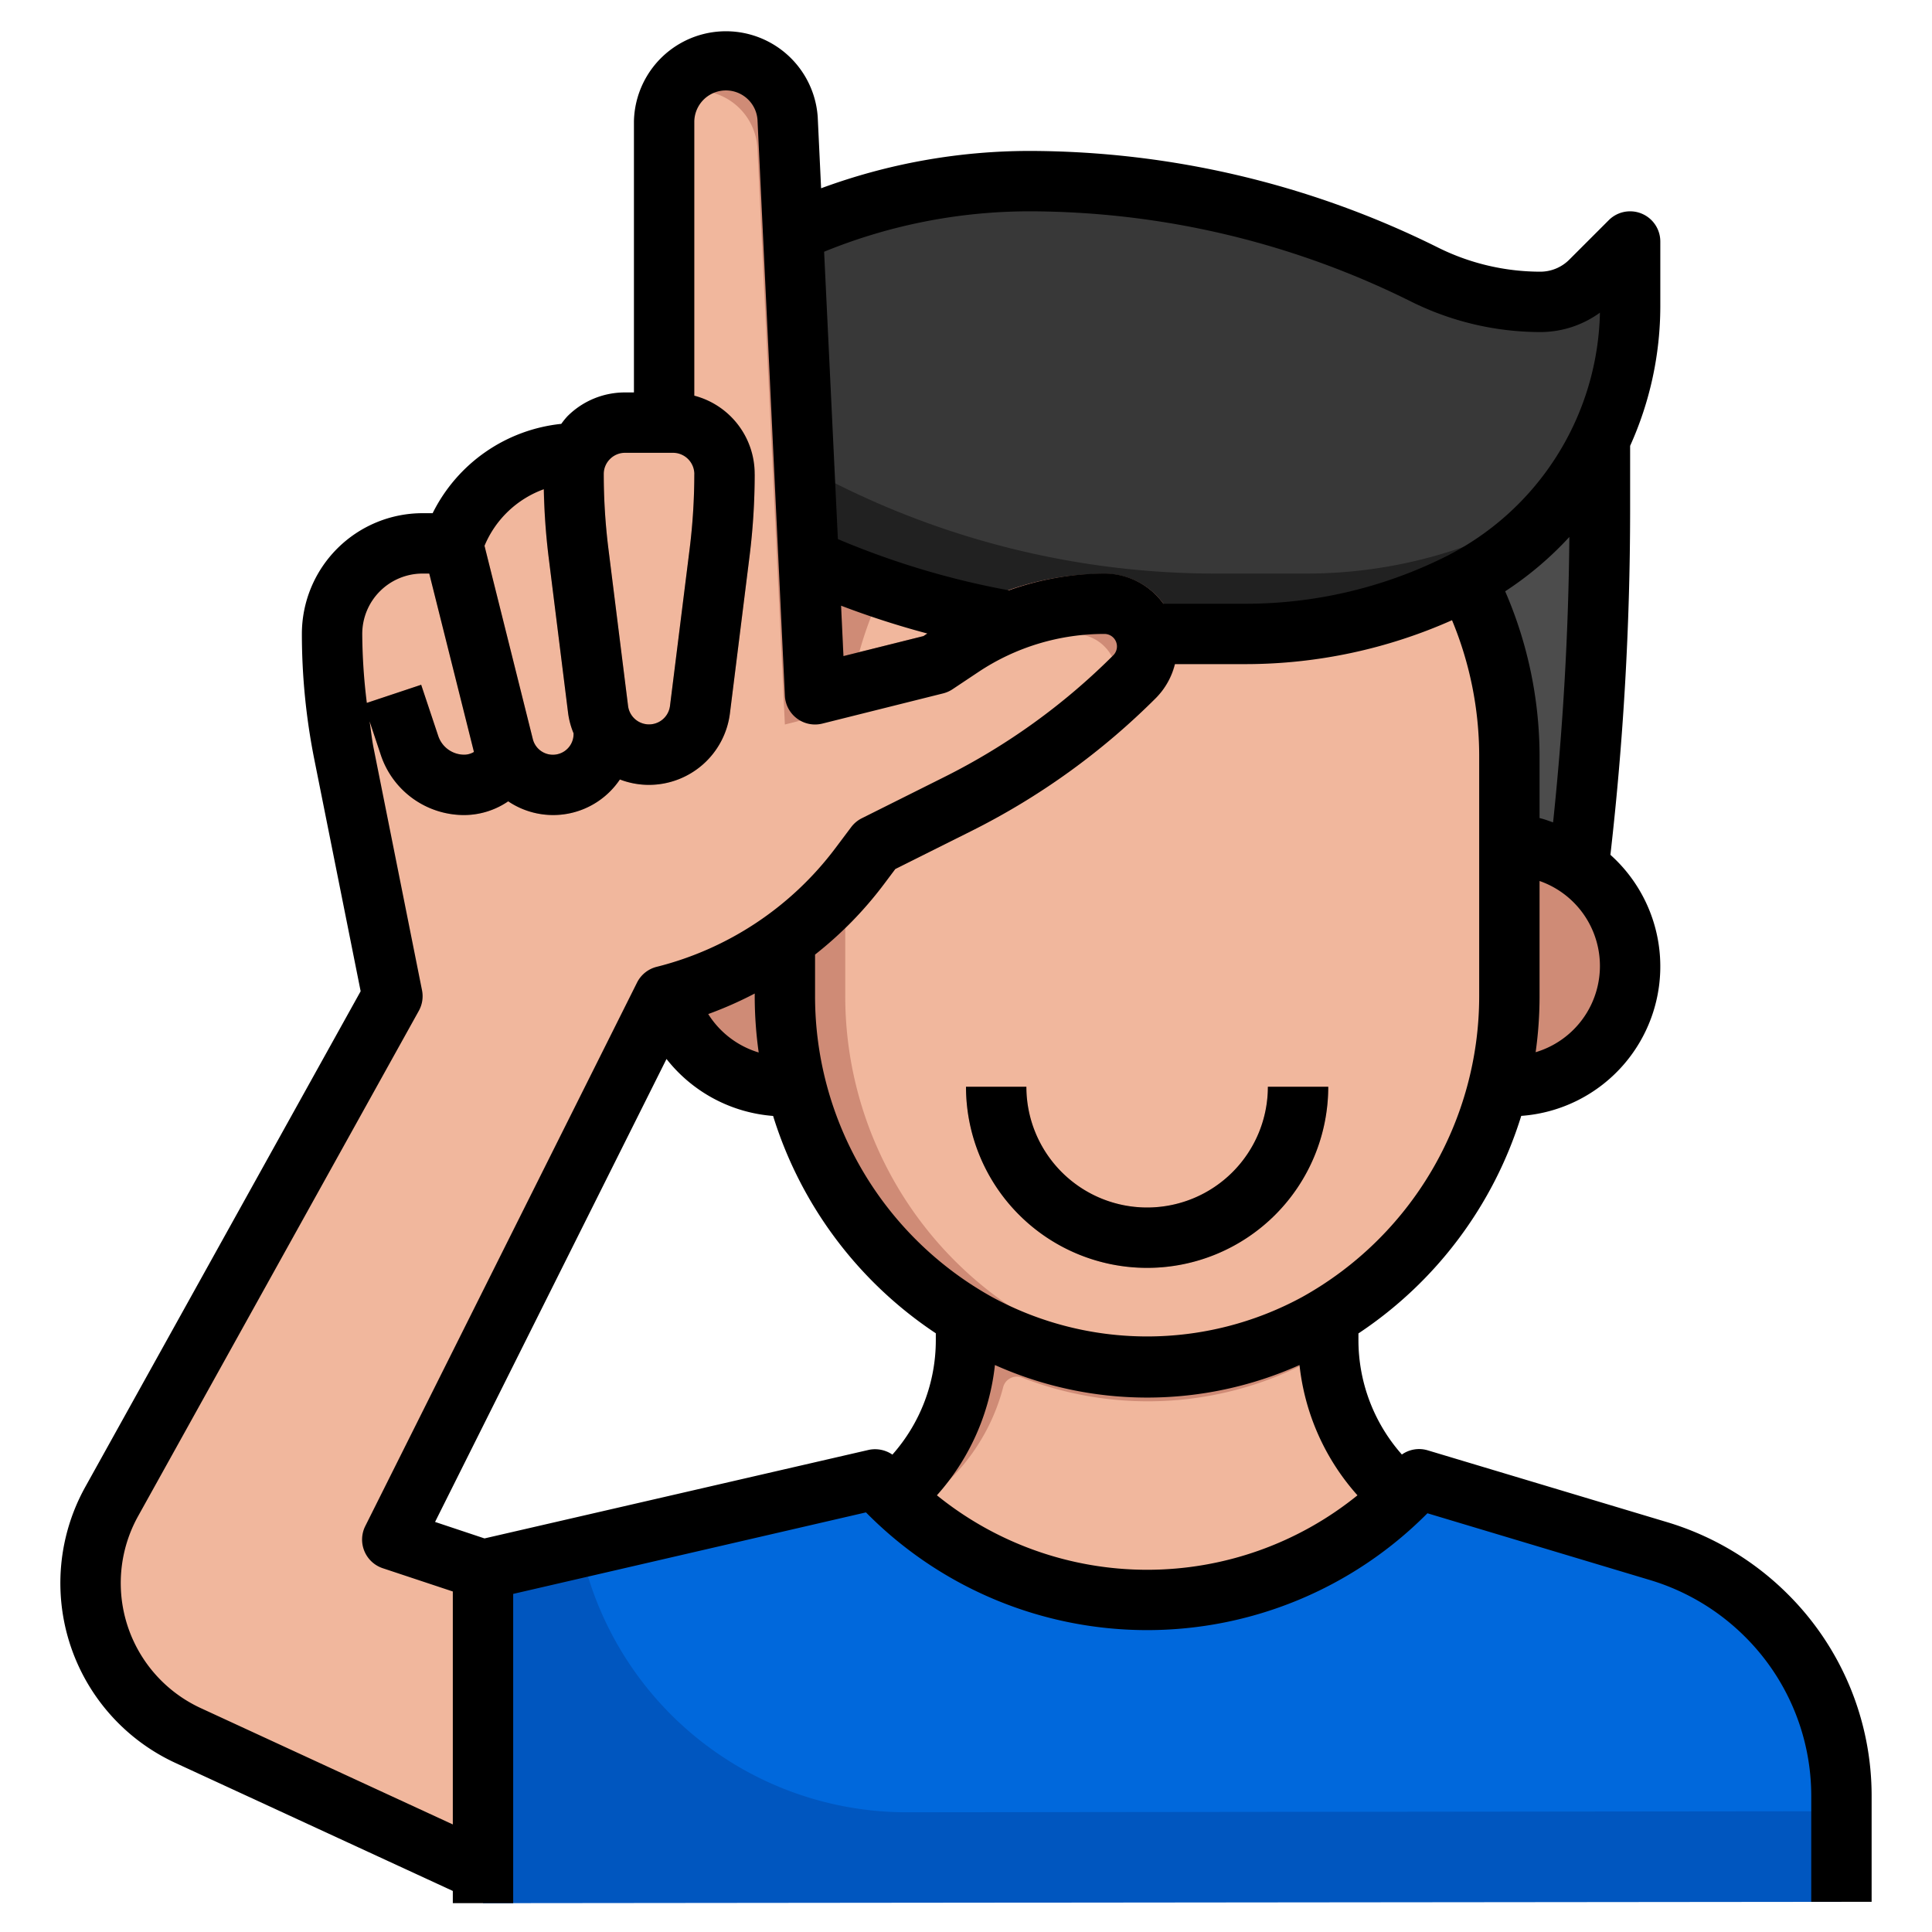 <svg xmlns="http://www.w3.org/2000/svg" data-name="Layer 3" viewBox="0 0 64 64"><path fill="#cf8b76" d="M46.426,49.572A6.74,6.74,0,0,1,44,44.394V43.62H32v.774a6.74,6.74,0,0,1-2.426,5.178L34,54h8Z"/><path fill="#f1b79d" d="M46.427,49.572a6.729,6.729,0,0,1-2.409-4.847c-.131.08-.26.163-.4.238a11.465,11.465,0,0,1-9.763.672.468.468,0,0,0-.629.337l-.012.048A6.675,6.675,0,0,1,29.8,50.213l-1,.531,2.864,4.005,2.631.438S36.3,54.512,37.476,54H42Z"/><path fill="#4c4c4c" d="M53,14.574v2.355a99.372,99.372,0,0,1-.7,11.8H23.7a99.372,99.372,0,0,1-.7-11.8v-.907Z"/><path fill="#cf8b76" d="M26 28h0a4 4 0 00-4 4h0a4 4 0 004 4h.368M50 28h0a4 4 0 014 4h0a4 4 0 01-4 4h-.368"/><path fill="#cf8b76" d="M48.6,19.2l.06.121A12.7,12.7,0,0,1,50,25h0v8a12.4,12.4,0,0,1-6.378,10.839h0A11.577,11.577,0,0,1,38,45.3h0a11.577,11.577,0,0,1-5.622-1.457h0A12.4,12.4,0,0,1,26,33V25h0a12.7,12.7,0,0,1,1.342-5.683l.22-.441"/><path fill="#f1b79d" d="M34.378,43.839A11.567,11.567,0,0,0,39,45.232a11.567,11.567,0,0,0,4.622-1.393A12.4,12.4,0,0,0,50,33V25a12.7,12.7,0,0,0-1.342-5.683L48.6,19.2l-19.051-.29-.205.411A12.7,12.7,0,0,0,28,25v8A12.4,12.4,0,0,0,34.378,43.839Z"/><path fill="#cf8b76" d="M38,42a6.006,6.006,0,0,1-6-6h2a4,4,0,0,0,8,0h2A6.006,6.006,0,0,1,38,42Z"/><path fill="#212121" d="M24.587,8.522h0A5.133,5.133,0,0,0,22,12.979h0a5.133,5.133,0,0,0,2.641,4.488h0A28.073,28.073,0,0,0,38.275,21H41.28a15.759,15.759,0,0,0,7.047-1.664h0a10.259,10.259,0,0,0,4.211-3.9h0A10.269,10.269,0,0,0,54,10.157V8L52.688,9.312A2.348,2.348,0,0,1,51.027,10h0a8.575,8.575,0,0,1-3.84-.907h0A29.306,29.306,0,0,0,34.083,6h0A19.135,19.135,0,0,0,24.587,8.522Z"/><path fill="#383838" d="M51.027,10a8.575,8.575,0,0,1-3.84-.907A29.306,29.306,0,0,0,34.083,6a19.142,19.142,0,0,0-9.432,2.488,5.121,5.121,0,0,0,1.99,6.979A28.073,28.073,0,0,0,40.275,19H43.28a15.759,15.759,0,0,0,7.047-1.664,10.162,10.162,0,0,0,1.588-1.01,10.408,10.408,0,0,0,.623-.889A10.262,10.262,0,0,0,54,10.157V8L52.688,9.312A2.348,2.348,0,0,1,51.027,10Z"/><path fill="#0056bf" d="M61,63V59.516a8.493,8.493,0,0,0-2.487-6h0a8.493,8.493,0,0,0-3.564-2.128L47,49l-.466.465A12.065,12.065,0,0,1,38,53h0a12.071,12.071,0,0,1-8.536-3.536L29,49,16,52V63.045Z"/><path fill="#0068dc" d="M61,59.516a8.49,8.49,0,0,0-6.05-8.131L47,49l-.466.465a12.07,12.07,0,0,1-17.07,0L29,49l-9.77,2.254a11.039,11.039,0,0,0,10.814,8.78L61,60Z"/><path fill="#b77968" d="M29.273,29.3l.385-.513,2.519-1.259a23.507,23.507,0,0,0,6.116-4.409,2.406,2.406,0,0,0-1.556-4.106l-.3,0A9.495,9.495,0,0,0,31.294,20.6l-.7.469-2.65.662-.135-2.855-.243,0-.22.441A12.7,12.7,0,0,0,26,25v7.332A12.616,12.616,0,0,0,29.273,29.3Z"/><path fill="#212121" d="M27.809,18.974l0-.095-.221,0C27.659,18.907,27.733,18.944,27.809,18.974Z"/><path fill="#111" d="M31.907,20.255A28.107,28.107,0,0,0,38.275,21h.685a2.413,2.413,0,0,0-2.223-1.985l-.3,0A9.492,9.492,0,0,0,31.907,20.255Z"/><path fill="#cf8b76" d="M16,52l-3-1,9-18h0a11.614,11.614,0,0,0,6.474-4.3L29,28l2.729-1.365a22.519,22.519,0,0,0,5.857-4.221h0a1.415,1.415,0,0,0,.414-1h0A1.414,1.414,0,0,0,36.586,20h0a8.545,8.545,0,0,0-4.738,1.434L31,22l-4,1L26.091,3.921A2.019,2.019,0,0,0,24.067,2h-.05A2.016,2.016,0,0,0,22,4.016V14l-2.847,1A4.387,4.387,0,0,0,15,18H14a3,3,0,0,0-3,3h0a20.183,20.183,0,0,0,.392,3.961L13,33,3.7,49.74a5.562,5.562,0,0,0-.7,2.7H3a5.561,5.561,0,0,0,3.231,5.05L16,62Z"/><path fill="#f1b79d" d="M35.586,21h0a8.539,8.539,0,0,0-4.737,1.434L30,23l-4,1L25.091,4.921A2.019,2.019,0,0,0,23.067,3h-.05a2,2,0,0,0-.833.184A2.017,2.017,0,0,0,22,4.016V14l-2.847,1A4.387,4.387,0,0,0,15,18H14a3,3,0,0,0-3,3,20.183,20.183,0,0,0,.392,3.961L13,33,3.7,49.74a5.562,5.562,0,0,0,2.531,7.751L16,62V52l-3-1,9-18a11.611,11.611,0,0,0,6.474-4.3L29,28l2.729-1.365a22.485,22.485,0,0,0,4.992-3.423,1.4,1.4,0,0,0,.279-.8A1.414,1.414,0,0,0,35.586,21Z"/><path fill="#cf8b76" d="M15.7,24.909a.624.624,0,0,1-.321.091.907.907,0,0,1-.862-.622l-.565-1.694-1.9.632.565,1.7A2.908,2.908,0,0,0,15.376,27a2.6,2.6,0,0,0,1.459-.455,2.664,2.664,0,0,0,3.7-.724A2.675,2.675,0,0,0,21.5,26a2.705,2.705,0,0,0,2.679-2.364l.653-5.229a22,22,0,0,0,.168-2.7H23a20.126,20.126,0,0,1-.152,2.452l-.654,5.229a.7.7,0,0,1-1.388,0l-.654-5.229A20.126,20.126,0,0,1,20,15.707v-1l-.847.3A4.377,4.377,0,0,0,18,15.168v.539a22,22,0,0,0,.168,2.7l.653,5.229a2.654,2.654,0,0,0,.179.655v.024a.685.685,0,0,1-1.35.166l-1.68-6.723-1.94.484Z"/><path d="M59.221,52.807a9.531,9.531,0,0,0-3.984-2.38l-7.949-2.385a.991.991,0,0,0-.849.141A5.717,5.717,0,0,1,45,44.4v-.229a13.4,13.4,0,0,0,5.393-7.206,4.963,4.963,0,0,0,2.954-8.648A100.959,100.959,0,0,0,54,16.929v-2.16a11.258,11.258,0,0,0,1-4.612V8a1,1,0,0,0-1.707-.707L51.981,8.605A1.357,1.357,0,0,1,51.028,9a7.625,7.625,0,0,1-3.393-.8A30.459,30.459,0,0,0,34.084,5,19.972,19.972,0,0,0,27.2,6.237l-.112-2.364A3.048,3.048,0,0,0,21,4.017V13h-.293a2.687,2.687,0,0,0-1.914.793,2.658,2.658,0,0,0-.2.248A5.377,5.377,0,0,0,14.332,17H14a4,4,0,0,0-4,4,21.27,21.27,0,0,0,.412,4.157l1.535,7.679L2.826,49.255A6.561,6.561,0,0,0,5.812,58.4L15,62.64v.405h2V52.8l11.686-2.7.072.072a13.072,13.072,0,0,0,18.484,0l.044-.043,7.376,2.213a7.516,7.516,0,0,1,3.145,1.878A7.438,7.438,0,0,1,60,59.517V63h2V59.517A9.422,9.422,0,0,0,59.221,52.807ZM49,33a11.406,11.406,0,0,1-5.863,9.965,10.754,10.754,0,0,1-10.275,0A11.4,11.4,0,0,1,27,33V31.621A12.571,12.571,0,0,0,29.273,29.3l.385-.513,2.519-1.259a23.507,23.507,0,0,0,6.116-4.409A2.42,2.42,0,0,0,38.918,22h2.363A16.846,16.846,0,0,0,48.1,20.545,11.747,11.747,0,0,1,49,25ZM25.133,34.865a2.991,2.991,0,0,1-1.672-1.273,12.674,12.674,0,0,0,1.54-.68V33A13.422,13.422,0,0,0,25.133,34.865Zm25.737-.009A13.293,13.293,0,0,0,51,33V29.184a2.981,2.981,0,0,1-.131,5.672ZM51,27.1V25a13.765,13.765,0,0,0-1.139-5.412,11.219,11.219,0,0,0,2.126-1.8c-.027,3.151-.209,6.319-.539,9.454C51.3,27.193,51.156,27.133,51,27.1ZM34.084,7A28.443,28.443,0,0,1,46.74,9.988,9.644,9.644,0,0,0,51.028,11,3.365,3.365,0,0,0,53,10.357a9.263,9.263,0,0,1-5.118,8.085A14.839,14.839,0,0,1,41.281,20l-2.749,0a2.406,2.406,0,0,0-1.946-1,9.479,9.479,0,0,0-3.153.558,27.043,27.043,0,0,1-5.677-1.7L27.3,8.339A18.01,18.01,0,0,1,34.084,7ZM30.719,20.986l-.129.086-2.65.662-.079-1.67A28.912,28.912,0,0,0,30.719,20.986ZM20.207,15.207a.7.7,0,0,1,.5-.207h1.586a.707.707,0,0,1,.707.707,20.126,20.126,0,0,1-.152,2.452l-.654,5.229a.7.7,0,0,1-1.388,0l-.654-5.229A20.126,20.126,0,0,1,20,15.707.7.7,0,0,1,20.207,15.207Zm-2.191,1a21.89,21.89,0,0,0,.152,2.2l.653,5.229a2.654,2.654,0,0,0,.179.655v.024a.685.685,0,0,1-1.35.166l-1.6-6.4A3.372,3.372,0,0,1,18.016,16.206ZM14,19h.22L15.7,24.909a.624.624,0,0,1-.321.091.907.907,0,0,1-.862-.622l-.565-1.694-1.8.6A19.194,19.194,0,0,1,12,21,2,2,0,0,1,14,19ZM6.65,56.583a4.562,4.562,0,0,1-2.076-6.357l9.3-16.741a1,1,0,0,0,.106-.681l-1.607-8.039c-.057-.288-.085-.581-.13-.871l.373,1.118A2.908,2.908,0,0,0,15.376,27a2.6,2.6,0,0,0,1.459-.455,2.664,2.664,0,0,0,3.7-.724A2.675,2.675,0,0,0,21.5,26a2.705,2.705,0,0,0,2.679-2.364l.653-5.229a22,22,0,0,0,.168-2.7,2.677,2.677,0,0,0-2-2.6V4.017a1.048,1.048,0,0,1,2.093-.048L26,23.048a1,1,0,0,0,1.241.922l4-1a1,1,0,0,0,.313-.138l.848-.565A7.514,7.514,0,0,1,36.586,21a.414.414,0,0,1,.293.707,21.509,21.509,0,0,1-5.6,4.034l-2.729,1.364a1,1,0,0,0-.353.294l-.526.7a10.642,10.642,0,0,1-5.916,3.928,1,1,0,0,0-.653.523l-9,18a1,1,0,0,0,.579,1.4L15,52.72v7.717Zm9.4-5.621-1.638-.546L22.079,35.08a4.97,4.97,0,0,0,3.531,1.887A13.4,13.4,0,0,0,31,44.167V44.4a5.71,5.71,0,0,1-1.438,3.786,1.014,1.014,0,0,0-.787-.156Zm14.987-1.429a7.7,7.7,0,0,0,1.921-4.315,12.339,12.339,0,0,0,10.09,0,7.708,7.708,0,0,0,1.92,4.316,11.067,11.067,0,0,1-13.931,0Z"/><path d="M38,40a4,4,0,0,1-4-4H32a6,6,0,0,0,12,0H42A4,4,0,0,1,38,40Z"/></svg>